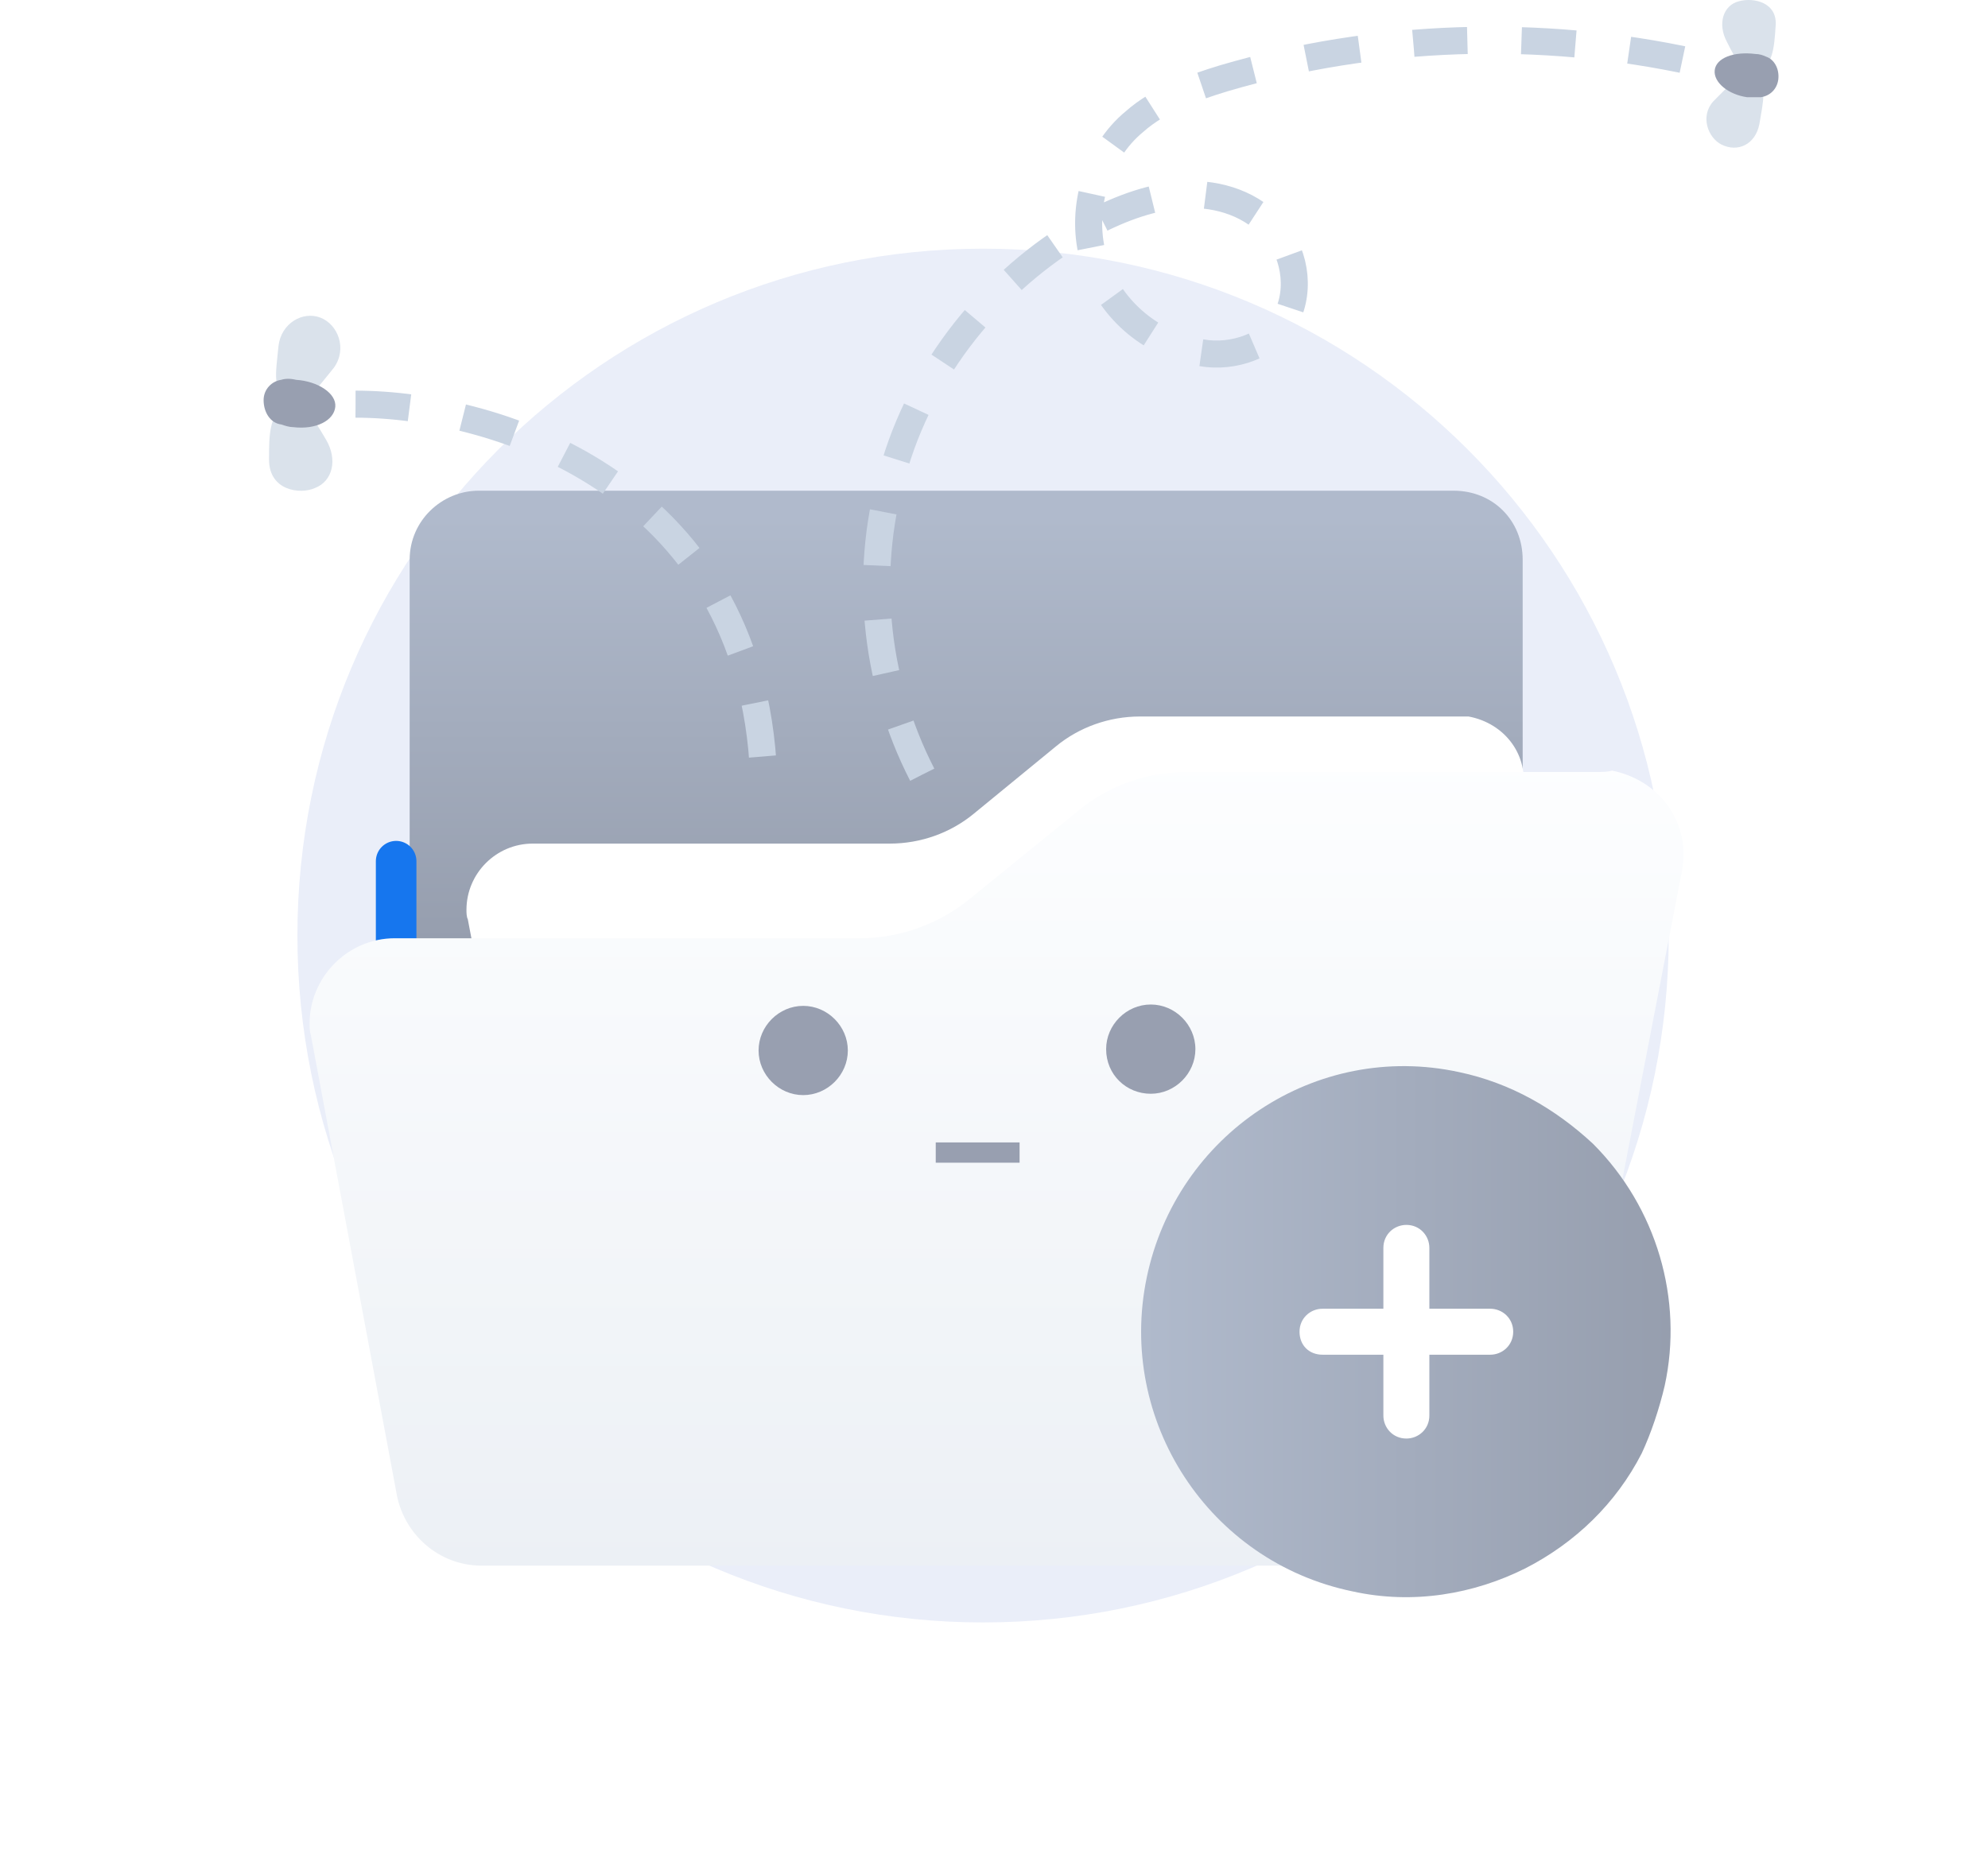 
<svg width="147" height="138" viewBox="0 0 147 138" fill="none" xmlns="http://www.w3.org/2000/svg">
<path d="M72.692 119.991C100.692 119.991 123.392 97.291 123.392 69.191C123.392 41.091 100.692 18.391 72.692 18.391C44.692 18.391 21.992 41.091 21.992 69.191C21.992 97.291 44.692 119.991 72.692 119.991Z" fill="#EAEEF9"/>
<path d="M35.392 36.291H107.492C110.392 36.291 112.592 38.49 112.592 41.391V87.091C112.592 89.99 110.392 92.191 107.492 92.191H35.392C32.492 92.191 30.292 89.99 30.292 87.091V41.391C30.292 38.49 32.692 36.291 35.392 36.291Z" fill="url(#paint0_linear_24817_10941)"/>
<path d="M113.992 65.59V88.09C113.992 90.99 111.692 93.39 108.692 93.39H34.592C31.692 93.39 29.292 90.99 29.292 88.09V63.69" stroke="#1676EE" stroke-width="3" stroke-linecap="round" stroke-linejoin="round"/>
<path d="M107.692 52.99H84.292C81.992 52.99 79.792 53.79 78.092 55.19L71.992 60.19C70.292 61.59 68.092 62.39 65.792 62.39H39.392C36.692 62.39 34.492 64.59 34.492 67.29C34.492 67.49 34.492 67.79 34.592 67.99L39.492 93.79C39.892 96.19 41.892 97.99 44.392 97.99H100.892C103.292 97.99 105.392 96.29 105.792 93.89L112.592 58.59C113.092 55.89 111.292 53.49 108.592 52.99C108.192 52.99 107.892 52.99 107.692 52.99Z" fill="white"/>
<g filter="url(#filter0_d_24817_10941)">
<path d="M118.193 46.09H87.793C84.793 46.09 81.993 47.09 79.693 48.99L71.693 55.49C69.493 57.29 66.593 58.39 63.593 58.39H29.193C25.693 58.39 22.893 61.29 22.893 64.69C22.893 64.99 22.893 65.29 22.993 65.59L29.293 99.29C29.793 102.49 32.493 104.79 35.593 104.79H109.193C112.393 104.79 114.993 102.59 115.493 99.39L124.393 53.29C124.993 49.79 122.693 46.69 119.193 45.99C118.893 46.09 118.493 46.09 118.193 46.09Z" fill="url(#paint1_linear_24817_10941)"/>
</g>
<path d="M59.392 80.991C61.192 80.991 62.692 79.491 62.692 77.691C62.692 75.891 61.192 74.391 59.392 74.391C57.592 74.391 56.092 75.891 56.092 77.691C56.092 79.491 57.592 80.991 59.392 80.991Z" fill="#989FB0"/>
<path d="M85.092 80.891C86.892 80.891 88.392 79.391 88.392 77.591C88.392 75.79 86.892 74.29 85.092 74.29C83.292 74.29 81.792 75.79 81.792 77.591C81.792 79.49 83.292 80.891 85.092 80.891Z" fill="#989FB0"/>
<path d="M123.092 102.49C122.692 104.19 122.092 105.99 121.392 107.49C119.492 111.19 116.492 114.09 112.792 115.99C108.992 117.89 104.492 118.69 99.992 117.69C89.392 115.49 82.592 105.09 84.792 94.49C86.992 83.89 97.292 76.99 107.892 79.29C111.692 80.09 114.992 81.99 117.792 84.59C122.492 89.29 124.492 96.09 123.092 102.49Z" fill="url(#paint2_linear_24817_10941)"/>
<path d="M110.192 96.79H105.692V92.29C105.692 91.39 104.992 90.59 103.992 90.59C103.092 90.59 102.292 91.29 102.292 92.29V96.79H97.792C96.892 96.79 96.092 97.49 96.092 98.49C96.092 99.49 96.792 100.19 97.792 100.19H102.292V104.69C102.292 105.59 102.992 106.39 103.992 106.39C104.892 106.39 105.692 105.69 105.692 104.69V100.19H110.192C111.092 100.19 111.892 99.49 111.892 98.49C111.892 97.49 111.092 96.79 110.192 96.79Z" fill="white"/>
<path d="M68.192 57.291C64.592 50.291 63.792 41.891 66.192 34.291C68.492 26.691 73.992 20.191 80.792 16.491C82.892 15.39 85.292 14.491 87.692 14.39C90.092 14.29 92.692 15.091 94.292 17.09C95.892 18.89 96.192 21.89 94.892 23.89C93.492 25.791 90.692 26.59 88.392 25.991C84.692 25.291 81.692 22.39 80.792 18.89C79.892 15.39 81.092 11.29 83.892 8.991C85.692 7.391 88.192 6.49 90.492 5.79C101.692 2.49 113.892 2.091 125.292 4.59" stroke="#C9D4E2" stroke-width="2" stroke-miterlimit="10" stroke-dasharray="4 4"/>
<path d="M75.392 84.49H69.192V85.99H75.392V84.49Z" fill="#989FB0"/>
<path d="M131.292 1.99C131.192 3.49 131.092 4.89 129.992 5.19C128.892 5.49 128.392 4.49 127.692 3.09C126.992 1.79 127.392 0.39 128.592 0.09C129.692 -0.21 131.492 0.19 131.292 1.99Z" fill="#DAE2EB"/>
<path d="M130.093 9.19C130.393 7.39 130.693 6.39 129.693 5.89C128.593 5.39 127.893 6.29 126.693 7.49C125.693 8.59 126.293 10.191 127.293 10.691C128.493 11.29 129.793 10.691 130.093 9.19Z" fill="#DAE2EB"/>
<path d="M131.492 5.891C131.392 6.591 130.892 7.091 130.192 7.191C129.892 7.191 129.592 7.191 129.192 7.191C127.792 6.991 126.692 6.091 126.792 5.191C126.892 4.291 128.192 3.791 129.792 3.991C130.092 3.991 130.392 4.091 130.592 4.191C131.192 4.391 131.592 5.091 131.492 5.891C131.492 5.791 131.492 5.891 131.492 5.891Z" fill="#989FB0"/>
<path d="M19.893 33.99C19.893 32.291 19.893 30.59 21.093 30.09C22.393 29.59 23.093 30.791 24.093 32.49C24.993 33.99 24.593 35.59 23.293 36.09C22.193 36.59 19.893 36.291 19.893 33.99Z" fill="#DAE2EB"/>
<path d="M20.592 25.591C20.392 27.691 20.092 28.891 21.392 29.391C22.692 29.891 23.392 28.791 24.692 27.191C25.692 25.791 24.992 23.991 23.692 23.491C22.392 22.991 20.792 23.891 20.592 25.591Z" fill="#DAE2EB"/>
<path d="M19.492 29.591C19.492 28.791 20.092 28.191 20.792 28.091C21.092 27.991 21.492 27.991 21.892 28.091C23.492 28.191 24.892 29.091 24.792 30.091C24.692 31.091 23.392 31.791 21.692 31.591C21.392 31.591 21.092 31.491 20.792 31.391C19.992 31.291 19.492 30.491 19.492 29.591Z" fill="#989FB0"/>
<path d="M26.292 29.891C36.792 29.891 56.192 35.991 56.492 58.391" stroke="#C9D4E2" stroke-width="2" stroke-miterlimit="10" stroke-dasharray="4 4"/>
<defs>
<filter id="filter0_d_24817_10941" x="0.893" y="34.99" width="145.595" height="102.8" filterUnits="userSpaceOnUse" color-interpolation-filters="sRGB">
<feFlood flood-opacity="0" result="BackgroundImageFix"/>
<feColorMatrix in="SourceAlpha" type="matrix" values="0 0 0 0 0 0 0 0 0 0 0 0 0 0 0 0 0 0 127 0" result="hardAlpha"/>
<feOffset dy="11"/>
<feGaussianBlur stdDeviation="11"/>
<feColorMatrix type="matrix" values="0 0 0 0 0.398 0 0 0 0 0.477 0 0 0 0 0.575 0 0 0 0.27 0"/>
<feBlend mode="normal" in2="BackgroundImageFix" result="effect1_dropShadow_24817_10941"/>
<feBlend mode="normal" in="SourceGraphic" in2="effect1_dropShadow_24817_10941" result="shape"/>
</filter>
<linearGradient id="paint0_linear_24817_10941" x1="71.448" y1="38.232" x2="71.448" y2="69.609" gradientUnits="userSpaceOnUse">
<stop stop-color="#B0BACC"/>
<stop offset="1" stop-color="#969EAE"/>
</linearGradient>
<linearGradient id="paint1_linear_24817_10941" x1="73.657" y1="44.63" x2="73.657" y2="105.424" gradientUnits="userSpaceOnUse">
<stop stop-color="#FDFEFF"/>
<stop offset="0.996" stop-color="#ECF0F5"/>
</linearGradient>
<linearGradient id="paint2_linear_24817_10941" x1="84.361" y1="98.49" x2="123.538" y2="98.49" gradientUnits="userSpaceOnUse">
<stop stop-color="#B0BACC"/>
<stop offset="1" stop-color="#969EAE"/>
</linearGradient>
</defs>
</svg>
